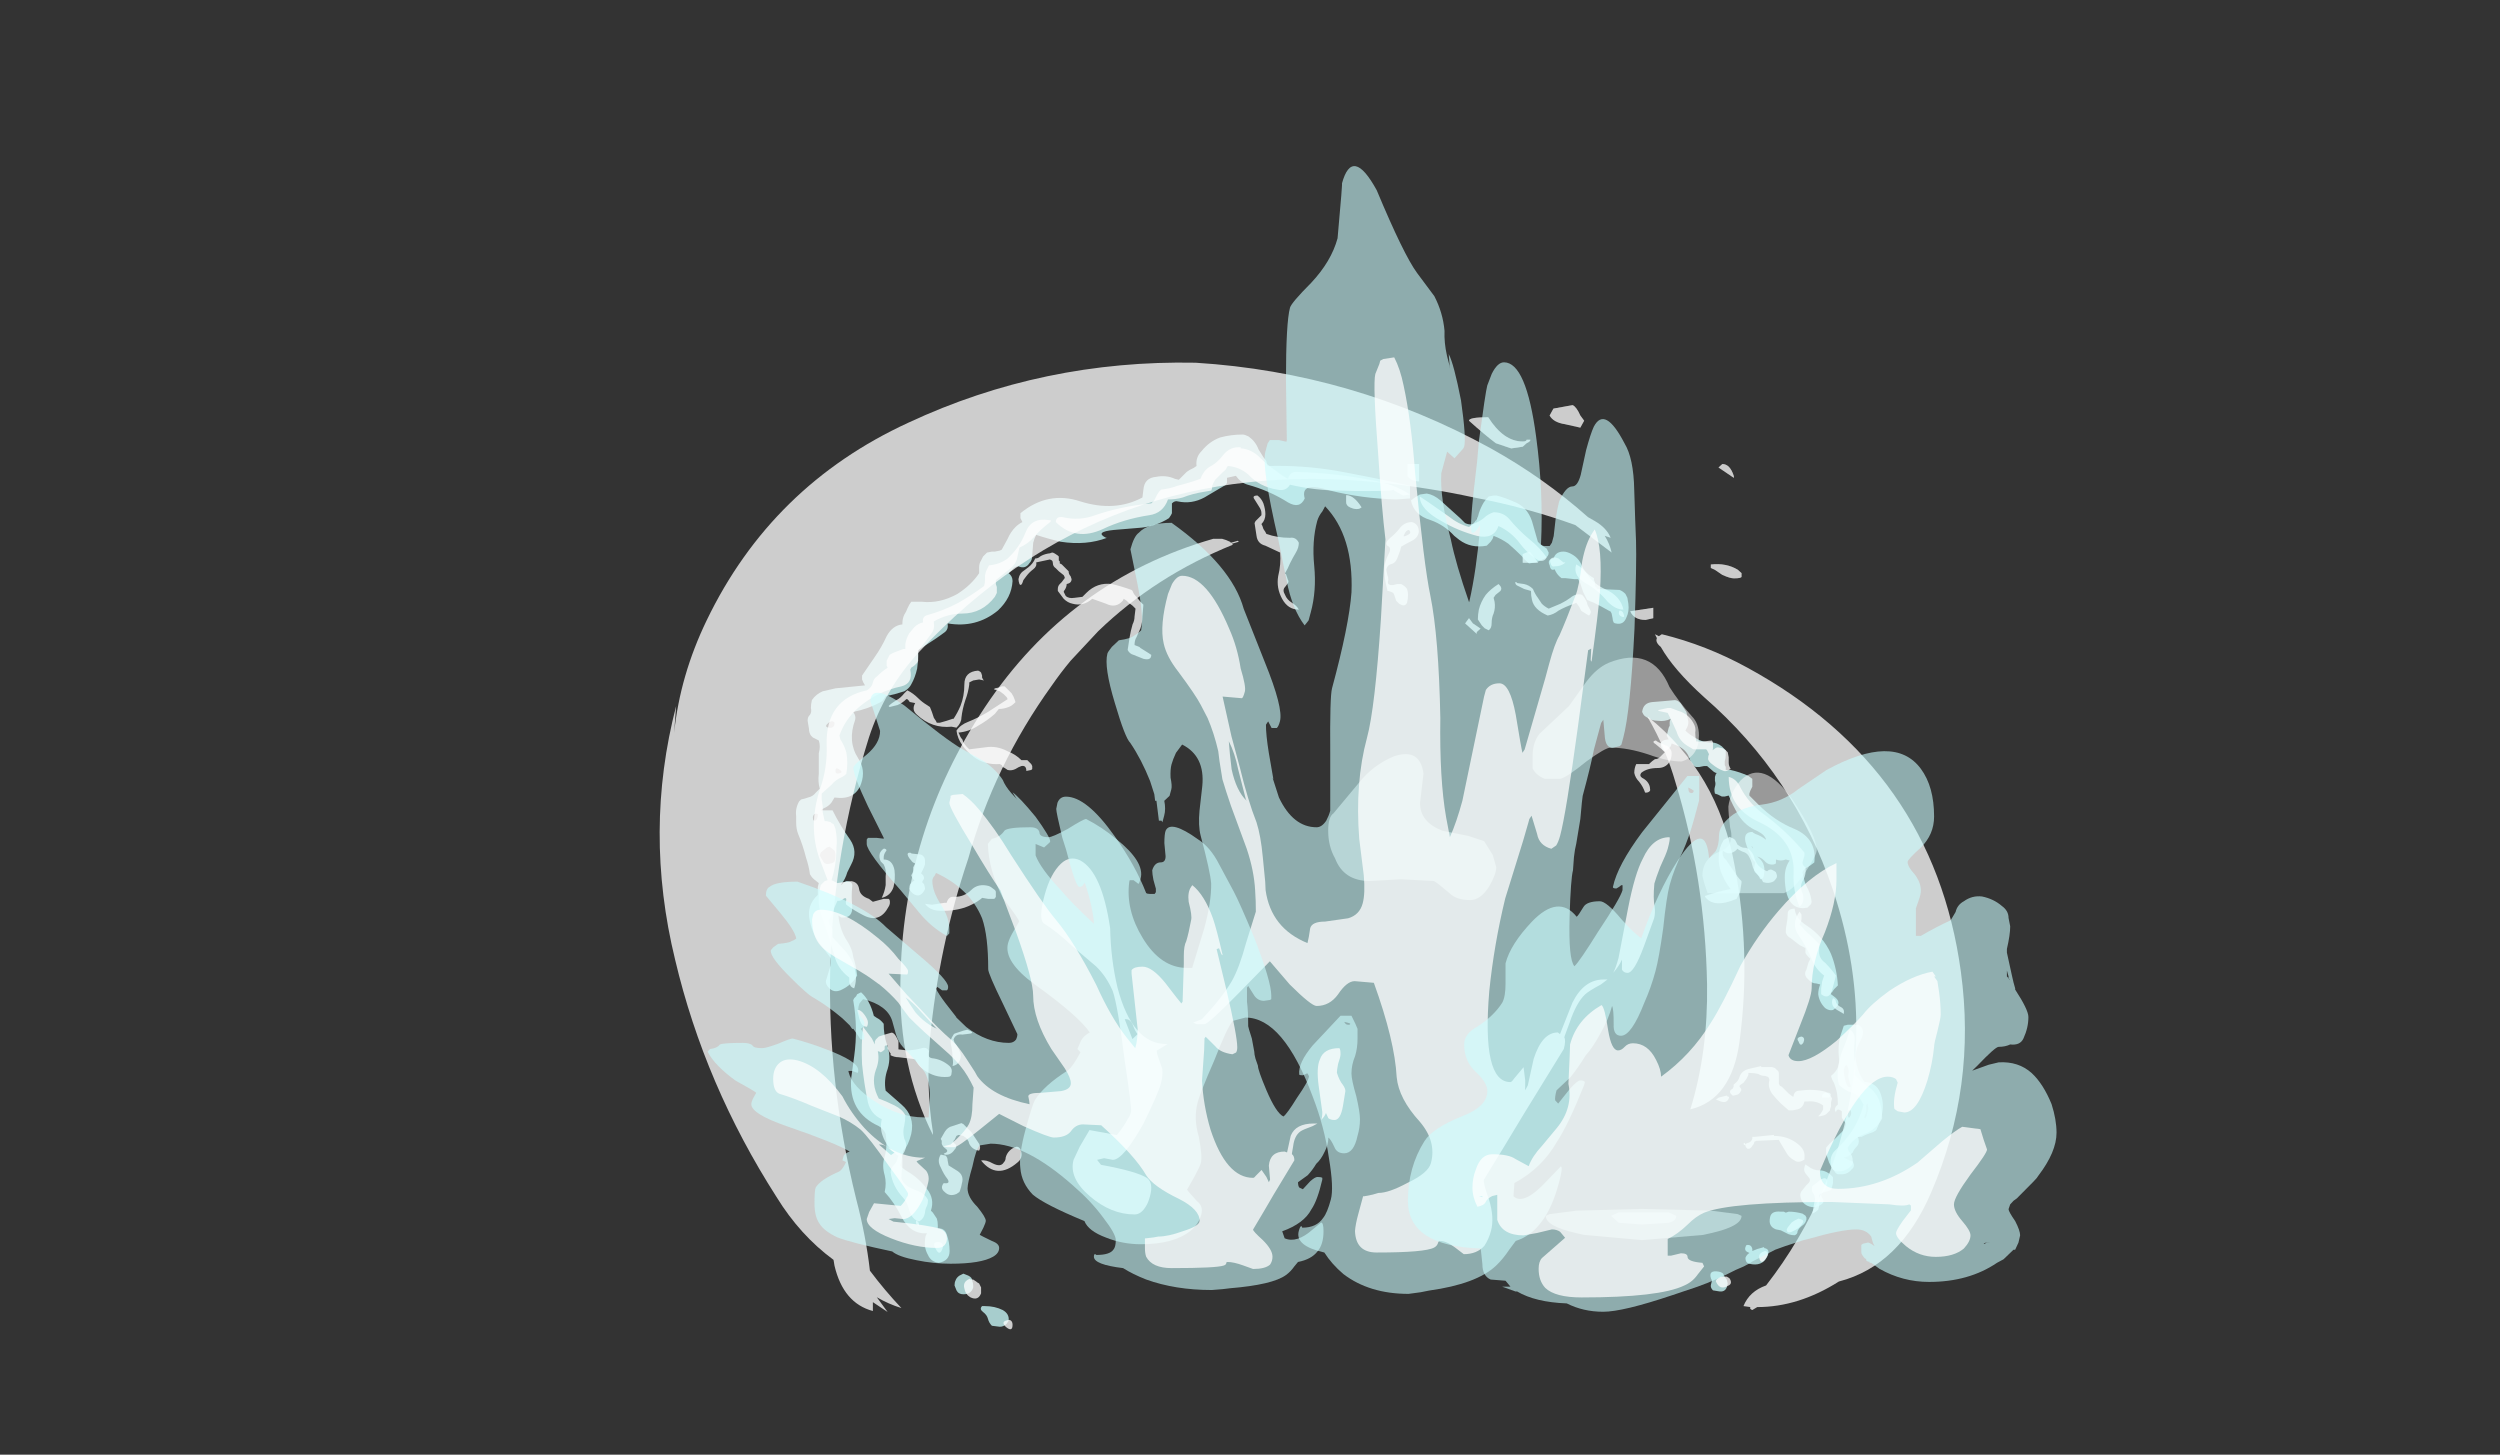 <?xml version="1.0" encoding="UTF-8" standalone="no"?>
<svg xmlns:ffdec="https://www.free-decompiler.com/flash" xmlns:xlink="http://www.w3.org/1999/xlink" ffdec:objectType="frame" height="293.9px" width="505.1px" xmlns="http://www.w3.org/2000/svg">
  <rect width="100%" height="100%" fill="#333333" stroke="none"/>
  <g transform="matrix(1.0, 0.0, 0.0, 1.0, 268.7, 242.2)">
    <use ffdec:characterId="3624" height="49.1" transform="matrix(-3.975, 0.0, 0.0, 3.975, 128.268, -168.917)" width="66.35" xlink:href="#shape0"/>
    <use ffdec:characterId="2435" height="7.0" transform="matrix(7.0, 0.0, 0.0, 7.0, -0.35, -109.35)" width="14.1" xlink:href="#shape1"/>
    <use ffdec:characterId="2838" height="24.1" transform="matrix(-15.511, 0.0, 0.0, 7.0, 83.161, -160.35)" width="5.15" xlink:href="#shape2"/>
    <use ffdec:characterId="552" height="34.05" transform="matrix(-5.283, 0.0, -1.811, 6.686, 109.778, -208.444)" width="26.85" xlink:href="#shape3"/>
    <use ffdec:characterId="552" height="34.05" transform="matrix(-4.909, 0.0, 0.0, 3.541, 6.067, -102.137)" width="26.85" xlink:href="#shape3"/>
    <use ffdec:characterId="549" height="23.5" transform="matrix(6.686, 0.0, 0.0, 4.822, 15.756, -90.489)" width="19.6" xlink:href="#shape4"/>
  </g>
  <defs>
    <g id="shape0" transform="matrix(1.0, 0.0, 0.0, 1.0, 23.25, 45.5)">
      <path d="M25.0 -37.15 Q25.25 -36.9 25.4 -36.55 L25.7 -36.0 25.8 -35.95 26.05 -35.9 26.2 -35.9 26.45 -35.85 26.65 -35.65 26.75 -35.45 Q26.85 -35.3 26.85 -35.1 L26.85 -34.8 Q27.25 -34.2 27.95 -33.75 28.85 -33.25 29.75 -33.35 L30.3 -33.35 30.4 -33.2 30.5 -33.0 Q30.55 -32.85 30.65 -32.7 30.75 -32.5 30.75 -32.25 L30.75 -32.2 Q31.25 -32.15 31.55 -31.6 31.8 -31.05 32.15 -30.55 L32.8 -29.6 32.8 -29.4 Q32.75 -29.25 32.65 -29.1 L34.15 -28.95 34.8 -28.8 Q35.15 -28.65 35.35 -28.35 35.4 -28.15 35.4 -27.95 35.35 -27.75 35.45 -27.6 L35.5 -27.55 Q35.6 -27.4 35.55 -27.2 L35.5 -26.9 Q35.5 -26.7 35.4 -26.55 L35.3 -26.45 35.0 -26.3 Q34.9 -26.0 35.0 -25.65 L35.0 -24.6 Q35.05 -24.2 34.95 -23.85 L35.15 -23.65 Q35.3 -23.45 35.55 -23.4 L35.7 -23.35 35.9 -23.3 36.0 -23.2 Q36.2 -22.85 36.15 -22.45 L36.15 -22.15 Q36.15 -21.8 36.05 -21.55 35.8 -20.95 35.65 -20.35 35.5 -19.9 35.45 -19.5 L35.35 -19.35 35.25 -19.25 35.0 -19.05 35.05 -18.85 35.05 -18.45 Q35.65 -17.9 35.45 -17.1 35.3 -16.4 34.85 -15.85 L34.4 -15.25 Q34.35 -15.0 34.45 -14.7 L34.6 -14.2 Q34.7 -14.0 34.55 -13.8 34.25 -13.4 33.8 -13.65 33.3 -13.9 33.05 -14.35 33.1 -14.85 33.25 -15.3 33.3 -15.75 33.65 -16.25 33.95 -16.8 34.0 -17.4 L33.85 -17.3 Q33.25 -17.25 33.3 -17.9 33.35 -18.4 33.3 -18.85 33.25 -19.15 33.6 -19.15 33.75 -19.1 33.85 -18.95 L33.85 -19.0 Q33.65 -19.25 33.55 -19.6 L33.35 -20.0 Q33.0 -20.65 33.4 -21.25 33.9 -21.95 34.3 -22.75 L34.9 -22.75 34.75 -22.85 Q34.5 -22.95 34.35 -23.15 L34.2 -23.4 Q33.15 -23.25 32.85 -24.1 32.6 -24.8 33.0 -25.4 33.55 -26.25 33.15 -27.35 33.1 -27.55 33.25 -27.75 32.5 -27.9 31.85 -28.25 31.75 -28.3 31.7 -28.4 L31.6 -28.55 31.15 -28.65 30.65 -28.8 Q30.4 -28.95 30.3 -29.15 30.1 -29.5 30.0 -29.95 29.95 -30.3 29.95 -30.6 L29.95 -30.9 29.4 -31.25 Q29.0 -31.5 28.6 -31.8 28.4 -31.95 28.45 -32.25 27.0 -32.0 25.9 -32.9 25.2 -33.55 25.15 -34.4 25.15 -34.65 25.35 -34.8 L25.1 -35.05 Q25.0 -35.15 24.85 -35.15 24.5 -35.0 24.3 -35.3 24.15 -35.45 24.15 -35.7 L24.1 -36.35 Q24.05 -36.55 23.95 -36.75 23.35 -36.55 22.7 -36.4 21.4 -36.2 20.35 -36.6 L20.4 -36.6 Q21.0 -36.9 20.0 -37.0 L18.8 -37.1 Q17.9 -37.15 17.2 -37.6 L17.1 -37.75 17.05 -37.85 17.05 -38.35 Q16.9 -38.5 16.75 -38.45 16.05 -38.3 15.4 -38.65 L14.3 -39.3 14.25 -39.4 14.25 -39.65 13.8 -39.75 Q13.55 -39.4 13.2 -39.3 12.1 -39.0 11.15 -38.4 10.55 -38.05 10.3 -38.6 10.55 -39.5 9.0 -39.0 7.4 -38.6 5.65 -38.55 L4.95 -38.6 4.95 -39.25 Q6.75 -39.65 8.65 -40.0 10.4 -40.3 12.2 -40.25 L12.25 -40.5 12.4 -40.7 12.65 -41.1 Q12.8 -41.5 13.15 -41.75 13.35 -41.85 13.45 -41.85 14.05 -41.85 14.6 -41.7 15.15 -41.5 15.55 -41.0 15.85 -40.7 15.8 -40.25 L15.95 -40.15 16.15 -40.05 16.3 -39.95 16.7 -39.55 16.9 -39.6 Q17.35 -39.8 17.85 -39.7 18.45 -39.65 18.5 -39.05 L18.55 -38.65 Q19.95 -37.9 21.7 -38.45 23.35 -39.0 24.75 -37.85 L24.75 -37.6 24.65 -37.4 Q24.85 -37.3 25.0 -37.15 M2.4 -37.6 L3.4 -38.5 Q3.75 -38.8 4.1 -38.85 L4.45 -38.8 4.7 -38.65 4.9 -38.5 Q4.75 -37.75 3.9 -37.5 3.2 -37.25 2.7 -36.7 L2.45 -36.5 Q1.85 -36.05 1.05 -36.2 L0.85 -36.4 0.75 -36.55 0.7 -36.7 Q0.3 -36.55 -0.05 -36.3 -0.4 -36.0 -0.75 -35.65 -0.9 -35.45 -1.1 -35.3 L-1.45 -35.35 Q-1.7 -35.45 -1.9 -35.55 -2.1 -35.65 -2.1 -35.85 L-2.0 -36.05 Q-1.85 -36.15 -1.7 -36.25 L-1.55 -36.4 -1.25 -37.45 Q-1.0 -38.2 -0.3 -38.45 0.15 -38.65 0.55 -38.75 L0.7 -38.75 0.95 -38.7 Q1.1 -38.55 1.2 -38.4 1.35 -38.15 1.45 -37.85 1.5 -37.55 1.75 -37.3 1.95 -37.25 2.15 -37.35 L2.4 -37.6 M35.05 -22.55 Q35.05 -22.3 35.15 -22.25 35.3 -22.15 35.3 -22.4 35.25 -22.65 35.05 -22.55 M34.95 -20.45 L34.9 -20.6 34.6 -20.85 34.45 -20.9 34.2 -20.7 Q34.15 -20.6 34.15 -20.45 34.15 -20.3 34.2 -20.15 34.3 -20.05 34.4 -20.05 34.7 -19.95 34.8 -20.2 L34.95 -20.45 M34.2 -27.2 Q34.2 -26.9 34.5 -26.95 34.75 -27.0 34.5 -27.2 34.3 -27.35 34.2 -27.2 M34.0 -24.85 Q33.75 -24.7 33.9 -24.65 34.15 -24.55 34.15 -24.75 34.15 -24.95 34.0 -24.85 M33.25 -13.1 Q33.0 -11.7 33.2 -10.25 L33.35 -9.15 Q33.5 -7.4 31.95 -6.7 31.7 -6.55 31.6 -6.3 31.5 -5.7 31.65 -5.15 31.8 -4.7 31.65 -4.2 31.55 -3.8 31.65 -3.35 31.15 -2.8 30.8 -2.1 30.35 -1.2 29.5 -1.25 29.6 -1.1 29.6 -0.9 29.65 -0.5 29.45 -0.15 29.3 0.2 28.9 0.25 28.35 0.15 28.35 -0.35 28.35 -0.8 28.5 -1.2 28.6 -1.5 28.9 -1.5 L28.95 -1.5 28.95 -1.65 Q28.95 -1.85 29.0 -2.0 L29.2 -2.3 29.3 -2.4 Q29.1 -3.0 29.5 -3.5 29.9 -4.05 30.5 -4.4 30.75 -4.55 30.85 -4.7 L30.7 -5.45 Q30.45 -5.7 30.3 -6.3 30.1 -7.2 30.8 -7.8 L31.6 -8.5 Q31.7 -9.05 31.5 -9.6 31.3 -10.25 31.55 -10.9 31.7 -11.35 31.7 -11.9 31.85 -12.1 32.05 -12.2 L32.2 -12.3 Q32.4 -13.1 32.85 -13.5 L33.05 -13.4 33.1 -13.3 33.2 -13.2 33.25 -13.1 M27.85 0.9 Q28.0 1.0 28.05 1.15 28.1 1.25 28.1 1.4 L28.0 1.65 Q27.9 1.85 27.65 1.85 27.25 1.85 27.15 1.5 L27.15 1.4 Q27.15 1.3 27.2 1.15 27.2 1.0 27.4 0.9 L27.65 0.8 Q27.75 0.85 27.85 0.9 M26.7 2.45 Q26.85 2.6 26.65 2.75 26.45 2.9 26.4 3.1 26.35 3.3 26.2 3.45 L25.8 3.5 Q25.6 3.5 25.45 3.35 L25.35 3.2 Q25.3 2.85 25.65 2.65 26.05 2.45 26.55 2.45 L26.7 2.45 M-2.35 -35.55 Q-2.0 -35.5 -2.15 -35.2 -2.2 -34.9 -2.4 -35.0 L-2.45 -34.9 Q-2.55 -34.7 -2.75 -34.55 L-2.95 -34.55 -3.4 -34.5 -3.6 -34.5 -3.7 -34.3 -3.85 -33.85 Q-3.95 -33.65 -4.05 -33.45 -4.25 -33.35 -4.4 -33.3 -4.8 -33.1 -5.15 -32.9 L-5.25 -32.85 -5.3 -32.75 -5.35 -32.5 Q-5.35 -32.4 -5.4 -32.3 -5.45 -32.25 -5.5 -32.25 -5.9 -32.15 -6.05 -32.55 -6.2 -32.85 -6.15 -33.25 L-6.1 -33.55 -6.0 -33.75 Q-5.85 -33.9 -5.7 -33.95 L-4.6 -34.0 Q-4.55 -34.0 -4.55 -34.05 L-4.45 -34.15 -4.45 -34.35 -4.4 -34.45 -4.4 -34.55 Q-3.95 -34.8 -3.8 -35.15 -3.65 -35.55 -3.3 -35.75 -3.05 -35.9 -2.85 -35.9 -2.45 -35.9 -2.35 -35.55 M-7.95 -28.3 L-7.35 -28.25 Q-6.9 -28.2 -6.85 -27.75 L-6.9 -27.65 Q-6.95 -27.55 -7.05 -27.5 -7.3 -27.3 -7.65 -27.3 -8.0 -27.25 -8.3 -27.4 L-8.25 -27.25 -8.25 -27.05 -8.2 -26.95 -8.1 -26.55 Q-8.15 -26.45 -8.2 -26.35 L-8.15 -26.35 Q-7.65 -26.3 -7.85 -25.9 -8.0 -25.6 -8.3 -26.0 L-8.35 -26.15 -8.6 -26.05 Q-9.1 -25.85 -9.25 -25.4 -9.3 -25.2 -9.5 -25.0 -9.55 -24.95 -9.6 -24.95 L-9.75 -24.95 -10.0 -25.0 -10.15 -25.0 -10.5 -24.7 -10.6 -24.65 -10.65 -24.65 -10.6 -24.6 -10.55 -24.45 -10.55 -24.25 Q-10.6 -24.1 -10.55 -23.95 -10.5 -23.8 -10.55 -23.6 L-10.7 -23.55 Q-10.8 -23.5 -10.9 -23.45 L-11.05 -23.45 -11.25 -23.5 Q-11.45 -23.0 -11.75 -22.5 -12.1 -21.95 -12.7 -21.7 -13.1 -21.5 -13.15 -21.25 -12.9 -21.45 -12.6 -21.55 -12.5 -21.6 -12.45 -21.65 -12.0 -21.65 -12.1 -21.15 -12.2 -20.8 -12.35 -20.5 -12.4 -20.3 -12.6 -20.1 L-12.55 -19.85 Q-12.5 -19.65 -12.65 -19.55 -12.8 -19.4 -12.85 -19.25 -13.05 -19.25 -13.05 -19.55 -13.1 -19.8 -13.0 -20.05 -12.9 -20.25 -12.7 -20.4 -12.9 -20.35 -13.05 -20.2 -13.25 -19.95 -13.55 -20.0 L-13.65 -20.05 -13.65 -20.25 Q-13.9 -20.15 -14.15 -20.25 L-14.35 -20.2 Q-14.1 -19.85 -14.1 -19.35 -14.1 -18.9 -14.2 -18.5 -14.45 -17.65 -15.25 -17.8 -15.3 -17.85 -15.35 -17.9 -15.5 -18.0 -15.45 -18.2 -15.4 -18.55 -15.2 -18.9 -15.1 -19.1 -15.05 -19.4 L-15.0 -19.6 -15.05 -19.7 -15.15 -19.8 -15.4 -19.95 -15.6 -20.1 Q-15.75 -21.3 -14.6 -21.8 -13.6 -22.2 -12.75 -23.05 L-12.3 -23.5 -12.3 -23.6 -12.35 -23.75 -12.45 -23.95 -12.45 -24.35 -12.25 -24.5 Q-11.8 -24.7 -11.35 -24.8 L-11.1 -24.8 -11.1 -24.95 -11.05 -25.05 Q-11.05 -25.15 -11.05 -25.25 -11.1 -25.4 -11.1 -25.55 L-11.1 -25.8 -10.9 -26.0 Q-10.65 -26.2 -10.35 -26.2 -9.85 -26.2 -9.45 -26.5 -9.25 -26.6 -9.05 -26.8 L-9.1 -26.9 Q-9.2 -27.05 -9.2 -27.25 -9.15 -27.5 -9.1 -27.75 L-8.8 -28.2 Q-8.65 -28.35 -8.5 -28.35 L-7.95 -28.3 M-12.45 -20.9 L-12.5 -20.8 Q-12.35 -20.95 -12.45 -20.9 M-15.2 -14.25 L-15.35 -14.1 Q-15.5 -13.95 -15.7 -13.95 L-15.9 -13.9 Q-15.8 -13.65 -15.8 -13.4 -15.85 -13.0 -16.15 -12.7 -16.35 -12.55 -16.55 -12.6 -16.7 -12.7 -16.8 -12.85 -16.9 -13.05 -16.65 -13.25 L-16.45 -13.4 Q-16.45 -13.5 -16.5 -13.5 L-16.6 -13.65 -16.8 -13.85 Q-16.75 -14.7 -16.45 -15.45 -16.05 -16.35 -15.2 -16.9 -14.65 -17.25 -14.6 -17.75 -14.25 -17.75 -14.25 -17.5 -14.25 -17.25 -14.2 -17.0 -14.15 -16.8 -14.15 -16.55 -14.2 -16.35 -14.4 -16.25 L-14.85 -15.9 -15.15 -15.75 -15.15 -15.5 Q-15.2 -15.4 -15.3 -15.3 L-15.4 -15.2 -15.3 -15.0 -15.2 -14.65 Q-15.1 -14.5 -15.15 -14.35 L-15.2 -14.25 M-16.9 -11.2 Q-16.8 -10.7 -16.85 -10.2 -16.95 -9.65 -16.45 -9.25 -16.5 -9.05 -16.6 -8.9 -16.7 -8.65 -16.75 -8.4 -16.8 -8.1 -16.8 -7.8 -16.75 -7.75 -16.7 -7.7 L-16.65 -7.6 Q-16.65 -7.55 -16.65 -7.5 L-16.7 -7.4 Q-16.75 -7.65 -17.0 -7.45 L-17.0 -7.15 Q-17.0 -7.1 -17.05 -7.05 L-17.2 -6.85 Q-17.2 -6.65 -17.05 -6.45 L-16.65 -6.05 Q-16.4 -5.85 -16.2 -5.6 -16.2 -5.45 -16.2 -5.3 L-16.35 -4.85 Q-16.5 -4.55 -16.7 -4.3 L-16.8 -4.25 -17.0 -4.25 Q-17.3 -4.25 -17.5 -4.5 -17.7 -4.65 -17.55 -4.9 L-17.4 -4.95 -17.3 -5.0 Q-17.2 -5.05 -17.1 -5.1 L-17.3 -5.15 Q-17.45 -5.25 -17.55 -5.35 -17.6 -5.5 -17.75 -5.65 -17.9 -5.8 -17.85 -6.05 L-17.8 -6.15 -18.0 -6.15 -18.2 -6.25 -18.6 -6.4 Q-18.7 -6.45 -18.75 -6.5 -18.95 -6.9 -19.05 -7.35 -19.15 -7.9 -18.95 -8.4 -18.75 -8.9 -18.15 -8.95 -17.85 -9.35 -17.75 -9.85 -17.6 -10.45 -17.95 -11.05 -18.25 -11.6 -17.85 -11.85 L-17.3 -11.85 -17.1 -11.8 -16.9 -11.2 M-17.35 -9.45 Q-17.3 -9.25 -17.35 -9.1 L-17.45 -8.7 Q-17.3 -8.6 -17.2 -8.95 -17.1 -9.3 -17.1 -9.55 -17.15 -9.8 -17.25 -9.8 -17.35 -9.65 -17.35 -9.45 M-16.0 -8.15 L-16.35 -8.15 Q-16.55 -8.35 -16.3 -8.4 -15.95 -8.4 -16.0 -8.15 M-18.35 -7.6 L-18.25 -7.2 -18.2 -7.1 Q-18.1 -7.1 -18.2 -7.3 -18.25 -7.45 -18.25 -7.6 -18.2 -7.75 -18.3 -7.85 L-18.35 -7.6 M-17.45 -7.25 Q-17.35 -7.0 -17.3 -7.25 -17.25 -7.55 -17.45 -7.5 -17.5 -7.35 -17.45 -7.25 M-16.55 -4.1 Q-16.25 -4.45 -15.85 -4.45 -15.55 -4.45 -15.3 -4.65 L-15.15 -4.75 Q-15.1 -4.65 -15.1 -4.6 -15.05 -4.45 -15.15 -4.3 L-15.35 -4.05 Q-15.45 -3.9 -15.2 -3.7 L-15.0 -3.45 Q-14.85 -3.3 -14.9 -3.1 -14.95 -2.8 -15.25 -2.65 -15.7 -2.45 -16.05 -2.8 -16.1 -2.95 -16.0 -3.05 -15.85 -3.3 -16.15 -3.35 -16.3 -3.4 -16.45 -3.45 L-16.5 -3.6 -16.55 -3.8 -16.55 -4.1 M-15.0 -2.25 Q-14.65 -2.35 -14.3 -2.35 L-14.15 -2.3 -14.05 -2.35 -13.9 -2.35 Q-13.4 -2.4 -13.35 -2.05 -13.25 -1.6 -13.65 -1.45 L-13.9 -1.4 -14.3 -1.2 Q-14.45 -1.15 -14.6 -1.15 -14.75 -1.2 -14.75 -1.35 -14.8 -1.5 -15.0 -1.65 -15.15 -1.75 -15.2 -1.95 L-15.2 -2.05 -15.15 -2.15 -15.0 -2.25 M-13.05 -0.55 L-12.7 -0.45 -12.45 -0.35 -12.45 -0.45 Q-12.4 -0.7 -12.15 -0.65 -12.0 -0.4 -12.2 -0.3 L-12.3 -0.25 Q-12.15 -0.15 -12.1 0.0 -12.1 0.25 -12.3 0.3 -12.95 0.45 -13.2 -0.05 -13.4 -0.45 -13.05 -0.5 L-13.05 -0.55 M-11.0 0.9 Q-11.0 0.75 -10.75 0.7 -10.2 0.6 -10.35 1.05 L-10.4 1.15 -10.35 1.35 Q-10.3 1.5 -10.45 1.65 L-10.75 1.7 Q-11.05 1.75 -11.15 1.5 L-11.2 1.3 -11.15 1.1 -11.0 0.9" fill="#ccfffe" fill-opacity="0.753" fill-rule="evenodd" stroke="none"/>
      <path d="M24.5 -36.85 Q24.8 -36.1 25.4 -35.55 25.8 -35.25 26.35 -35.2 L26.5 -34.9 26.55 -34.7 26.55 -34.45 Q26.55 -34.3 26.6 -34.15 27.2 -33.7 27.9 -33.3 28.65 -32.9 29.55 -32.65 29.75 -32.55 29.7 -32.3 29.95 -32.25 30.15 -32.05 L30.4 -31.75 Q30.55 -31.5 30.6 -31.2 L30.6 -30.95 Q30.65 -30.95 30.7 -30.95 L31.1 -30.8 Q31.25 -30.75 31.4 -30.65 L31.55 -30.35 31.55 -30.1 31.5 -30.0 Q31.8 -29.8 32.05 -29.55 32.2 -29.45 32.25 -29.25 32.3 -29.0 32.55 -28.85 34.65 -28.4 34.6 -26.1 34.55 -24.9 34.95 -23.8 35.55 -21.9 34.95 -20.25 L34.55 -19.2 34.7 -19.15 34.9 -18.95 Q35.15 -18.05 34.8 -17.2 34.5 -16.35 34.2 -15.35 34.05 -14.7 33.45 -14.25 L33.45 -14.05 Q33.45 -13.95 33.4 -13.85 33.35 -13.75 33.2 -13.7 33.05 -14.15 33.15 -14.6 33.25 -15.15 33.7 -15.65 L34.3 -16.3 34.3 -16.6 Q34.3 -16.8 34.45 -16.95 L34.5 -17.15 Q34.35 -17.3 34.3 -17.55 34.2 -17.85 34.05 -18.15 L34.0 -18.15 Q33.85 -18.15 33.75 -18.25 33.6 -18.35 33.6 -18.2 33.65 -18.05 33.6 -17.95 33.2 -17.65 32.7 -17.4 31.9 -17.0 31.45 -17.85 31.35 -18.0 31.4 -18.2 L31.45 -18.25 31.7 -18.25 32.25 -18.1 32.45 -18.25 Q32.9 -18.4 32.95 -18.75 33.0 -19.1 33.35 -19.15 L33.75 -19.1 34.05 -19.05 34.35 -19.2 Q34.25 -19.5 34.2 -19.8 34.1 -20.3 34.1 -20.85 34.05 -21.3 34.15 -21.8 34.2 -21.95 34.25 -22.05 L34.35 -22.1 34.4 -22.15 34.6 -22.2 34.7 -22.2 34.8 -22.65 34.8 -22.95 34.85 -23.3 34.85 -23.6 34.35 -24.05 Q34.15 -24.3 33.8 -24.45 33.7 -24.5 33.6 -24.6 33.55 -24.9 33.55 -25.15 33.55 -25.45 33.6 -25.7 33.7 -26.05 33.9 -26.35 L33.95 -26.55 Q33.65 -27.4 32.95 -28.0 32.0 -28.8 30.8 -29.05 30.2 -29.2 30.35 -29.9 L30.3 -30.0 30.15 -30.1 30.0 -30.25 29.95 -30.35 29.95 -30.85 Q29.8 -31.05 29.6 -31.3 L29.3 -31.7 Q29.1 -31.95 29.15 -32.25 L29.15 -32.35 Q28.45 -32.75 27.7 -32.75 26.7 -32.75 26.05 -33.6 L25.95 -33.8 25.95 -34.1 26.0 -34.25 26.0 -34.45 25.25 -35.05 Q24.95 -35.3 24.9 -35.65 L24.8 -36.1 Q24.35 -36.3 24.05 -36.65 23.7 -37.05 23.3 -37.35 23.1 -37.5 23.3 -37.5 24.2 -37.65 24.5 -36.85 M23.75 -35.65 Q23.85 -35.55 24.0 -35.55 24.1 -35.3 24.35 -35.1 L24.55 -34.95 Q24.8 -34.8 24.85 -34.5 24.85 -34.4 24.8 -34.25 24.7 -34.1 24.6 -34.45 L24.45 -34.65 Q24.3 -34.85 24.1 -35.0 23.9 -35.15 23.95 -35.35 L23.25 -35.5 23.15 -35.45 Q23.1 -35.4 23.1 -35.3 23.1 -35.15 22.95 -35.05 L22.8 -34.9 22.55 -34.7 22.5 -34.6 22.5 -34.55 22.65 -34.35 22.75 -34.25 Q22.85 -34.15 22.85 -34.0 L22.85 -33.9 22.55 -33.5 Q22.35 -33.3 22.1 -33.25 21.55 -33.1 21.1 -33.5 L20.4 -33.25 Q19.9 -33.0 19.55 -33.4 L19.5 -33.5 19.35 -33.4 19.25 -33.3 19.05 -33.15 18.9 -33.0 18.95 -32.6 Q18.95 -32.4 19.05 -32.2 19.15 -31.85 19.2 -31.55 19.25 -31.2 19.3 -30.9 19.2 -30.7 19.0 -30.65 L18.5 -30.45 Q18.1 -30.35 18.1 -30.65 L18.25 -30.75 18.65 -31.0 18.7 -31.05 18.95 -31.15 Q18.95 -31.4 18.85 -31.55 L18.65 -32.0 Q18.55 -32.3 18.55 -32.6 L18.5 -33.2 18.65 -33.35 18.85 -33.6 18.9 -33.65 Q19.0 -33.75 19.05 -33.9 L19.1 -33.95 Q19.65 -34.15 20.1 -34.25 20.85 -34.35 21.4 -33.8 L21.6 -33.6 22.0 -33.55 Q22.3 -33.5 22.45 -33.65 L22.55 -33.85 Q22.55 -33.9 22.5 -33.95 22.4 -34.1 22.4 -34.25 22.15 -34.3 22.15 -34.5 L22.2 -34.65 Q22.3 -34.75 22.3 -34.9 L22.65 -35.25 22.75 -35.3 22.75 -35.4 22.8 -35.45 22.8 -35.65 22.85 -35.7 23.0 -35.8 23.1 -35.85 23.15 -35.85 Q23.25 -35.8 23.35 -35.8 23.6 -35.75 23.75 -35.65 M25.2 -28.7 L25.55 -29.05 25.7 -29.05 25.8 -29.0 26.05 -28.95 26.1 -28.9 Q25.95 -28.85 25.8 -28.8 L25.6 -28.65 25.45 -28.5 25.4 -28.4 26.4 -27.75 Q26.9 -27.45 27.4 -27.25 27.8 -27.1 28.0 -26.8 27.95 -26.4 27.7 -26.05 27.45 -25.7 27.1 -25.45 26.55 -25.05 25.8 -25.1 L25.7 -25.05 25.65 -24.95 25.55 -24.9 25.4 -24.8 Q25.2 -24.75 25.0 -24.85 24.85 -24.95 24.7 -25.0 24.45 -25.05 24.45 -24.75 L24.2 -24.8 24.15 -24.85 24.15 -25.0 24.2 -25.1 24.4 -25.3 24.7 -25.3 Q25.0 -25.6 25.4 -25.75 25.95 -26.05 26.55 -25.95 L27.35 -25.85 27.5 -26.0 27.65 -26.2 27.7 -26.35 Q27.8 -26.45 27.85 -26.6 L27.9 -26.7 Q27.35 -26.75 26.9 -27.05 26.45 -27.3 26.05 -27.65 L25.85 -27.9 Q25.6 -27.9 25.35 -28.0 25.2 -28.05 25.05 -28.2 L25.0 -28.25 25.05 -28.4 Q25.1 -28.55 25.2 -28.7 M27.25 -29.3 L27.15 -29.35 26.85 -29.4 26.6 -29.35 26.65 -29.4 26.7 -29.5 26.7 -29.6 26.75 -29.75 26.8 -29.8 26.9 -29.85 Q27.6 -29.8 27.6 -29.15 27.6 -28.55 27.8 -28.05 27.95 -27.7 28.15 -27.4 L28.2 -27.4 28.5 -27.3 28.85 -27.2 29.0 -27.2 29.05 -27.3 29.15 -27.45 29.25 -27.75 29.35 -28.0 29.5 -28.1 Q29.75 -28.25 29.95 -28.45 30.2 -28.7 30.5 -28.85 L30.65 -28.7 Q30.85 -28.45 31.05 -28.35 31.3 -28.2 31.45 -28.05 L31.4 -28.0 31.0 -28.1 Q30.75 -28.2 30.55 -28.4 L30.5 -28.4 30.4 -28.3 Q30.4 -28.25 30.35 -28.25 L30.1 -28.2 Q30.3 -27.85 30.0 -27.6 29.25 -26.9 28.25 -27.0 L28.0 -26.95 Q27.75 -27.2 27.75 -27.45 27.7 -27.9 27.55 -28.35 27.4 -28.75 27.35 -29.15 L27.35 -29.25 27.25 -29.3 M11.15 -39.6 Q11.45 -39.75 11.75 -40.0 12.2 -40.3 12.6 -40.7 13.0 -41.1 13.55 -41.15 L13.55 -41.2 Q14.1 -41.25 14.45 -40.8 14.75 -40.4 15.15 -40.2 15.45 -40.0 15.6 -39.6 16.15 -39.4 16.75 -39.25 17.15 -39.1 17.6 -39.05 L17.7 -38.95 17.8 -38.8 17.95 -38.5 18.1 -38.35 Q19.65 -38.2 20.95 -37.75 21.75 -37.45 22.6 -37.65 22.95 -37.7 22.95 -37.4 21.95 -36.4 20.55 -37.05 19.5 -37.55 18.2 -37.75 17.5 -37.85 17.25 -38.55 16.85 -38.55 16.5 -38.65 16.0 -38.85 15.35 -38.95 L15.05 -39.0 Q15.0 -39.1 15.0 -39.25 14.95 -39.4 14.85 -39.55 L14.45 -39.95 Q14.3 -40.05 14.25 -40.2 L14.2 -40.25 Q13.6 -40.2 13.15 -39.8 12.6 -39.2 11.7 -39.05 11.25 -38.95 11.05 -39.3 9.75 -39.0 8.45 -39.0 7.2 -38.95 5.95 -39.0 5.85 -39.0 5.8 -39.05 L5.75 -39.0 5.4 -38.8 5.3 -38.75 4.95 -38.8 Q5.75 -39.35 7.0 -39.55 8.85 -39.9 10.75 -39.95 11.05 -39.95 11.15 -39.6 M6.1 -36.2 Q5.85 -36.1 6.05 -35.75 6.25 -35.35 6.25 -35.0 6.25 -34.55 6.15 -34.15 L6.1 -33.95 6.1 -33.9 6.05 -33.9 5.9 -33.85 5.8 -33.8 5.75 -33.7 5.65 -33.4 5.5 -33.25 5.4 -33.2 Q5.2 -33.1 5.1 -33.3 5.05 -33.5 5.05 -33.7 5.05 -33.85 5.1 -34.0 5.2 -34.15 5.4 -34.25 L5.6 -34.25 5.8 -34.2 5.95 -34.2 6.05 -34.25 Q6.1 -34.35 6.05 -34.45 6.05 -34.6 6.1 -34.7 L6.15 -34.95 6.15 -35.0 Q6.1 -35.2 5.95 -35.25 5.7 -35.3 5.6 -35.55 L5.45 -35.95 5.4 -36.15 Q5.15 -36.3 4.85 -36.45 4.55 -36.6 4.5 -36.9 4.5 -37.3 4.85 -37.4 5.25 -37.4 5.5 -37.05 5.7 -36.8 5.95 -36.6 6.25 -36.35 6.1 -36.2 M11.05 -36.6 Q11.7 -36.6 12.25 -36.8 L12.3 -36.9 12.4 -37.05 12.45 -37.2 12.5 -37.3 Q12.3 -37.5 12.3 -37.8 12.3 -38.05 12.4 -38.35 12.5 -38.6 12.7 -38.75 13.0 -38.75 12.85 -38.55 L12.6 -38.15 Q12.5 -38.0 12.5 -37.85 12.5 -37.8 12.5 -37.75 L12.8 -37.45 12.85 -37.35 12.75 -36.7 Q12.7 -36.3 12.3 -36.2 L11.55 -35.85 Q11.5 -35.25 11.65 -34.65 11.75 -34.05 11.45 -33.5 11.15 -32.95 10.6 -32.95 10.7 -33.15 10.95 -33.3 11.2 -33.45 11.3 -33.7 11.45 -33.95 11.3 -34.1 L11.15 -34.3 Q11.1 -34.4 11.15 -34.45 L11.25 -34.75 11.3 -34.8 Q11.15 -35.05 11.05 -35.3 10.9 -35.6 10.75 -35.85 10.6 -36.1 10.6 -36.35 10.75 -36.65 11.05 -36.6 M0.45 -37.2 Q-0.2 -36.9 -0.65 -36.3 -0.95 -35.9 -1.35 -35.6 -1.8 -35.25 -2.0 -35.6 -1.65 -36.1 -1.15 -36.5 -0.55 -37.0 -0.1 -37.55 0.2 -37.9 0.7 -37.9 1.0 -37.8 1.2 -37.6 1.45 -37.4 1.75 -37.3 L1.95 -37.15 Q2.5 -37.3 3.0 -37.7 L4.0 -38.4 4.45 -38.7 Q4.45 -38.05 3.35 -37.45 2.5 -36.95 1.55 -36.7 0.7 -36.5 0.45 -37.2 M5.0 -37.0 Q4.85 -36.85 5.05 -36.75 5.35 -36.6 5.25 -36.75 5.15 -37.0 5.0 -37.0 M0.35 -33.9 Q0.25 -34.05 0.4 -34.2 L0.45 -34.25 Q0.85 -34.0 1.1 -33.7 1.35 -33.35 1.45 -32.95 1.5 -32.7 1.5 -32.45 L1.3 -32.15 1.15 -32.0 0.95 -31.9 Q0.8 -32.0 0.8 -32.25 0.8 -32.55 0.7 -32.75 0.6 -33.05 0.65 -33.35 L0.7 -33.55 0.6 -33.7 0.35 -33.9 M26.35 -18.9 Q26.9 -19.05 27.25 -18.7 27.6 -18.35 28.1 -18.35 28.4 -18.4 28.5 -18.05 L28.6 -18.05 29.25 -17.95 29.6 -18.0 Q29.4 -17.7 28.95 -17.65 28.25 -17.6 27.6 -17.8 27.15 -17.95 26.75 -18.25 L26.7 -18.3 26.4 -18.25 26.1 -18.25 Q26.05 -18.25 26.0 -18.35 L26.0 -18.6 Q26.0 -18.65 26.05 -18.7 L26.25 -18.85 26.35 -18.9 M31.85 -20.15 L31.7 -20.0 Q31.55 -19.7 31.6 -19.4 L31.6 -18.95 Q31.65 -18.6 31.8 -18.3 31.35 -18.4 31.2 -18.85 31.1 -19.25 31.15 -19.7 31.25 -20.25 31.7 -20.25 L31.7 -20.35 Q31.7 -20.5 31.6 -20.65 31.5 -20.75 31.65 -20.8 L31.7 -20.8 Q31.85 -20.7 31.9 -20.55 31.95 -20.35 31.85 -20.15 M30.25 -20.55 Q30.3 -20.55 30.35 -20.6 30.55 -20.6 30.45 -20.4 30.4 -20.3 30.3 -20.2 30.25 -20.1 30.1 -20.05 L30.2 -19.85 30.2 -19.7 Q30.2 -19.6 30.3 -19.45 30.25 -19.3 30.15 -19.2 L30.15 -19.15 30.2 -19.15 30.35 -19.0 Q30.4 -18.9 30.4 -18.75 30.35 -18.65 30.25 -18.55 29.9 -18.25 29.65 -18.65 L29.6 -18.75 29.6 -18.8 29.65 -19.0 Q29.7 -19.05 29.75 -19.1 L29.7 -19.2 Q29.6 -19.3 29.7 -19.45 L29.8 -19.55 29.7 -19.75 Q29.65 -19.85 29.6 -20.0 L29.6 -20.2 Q29.6 -20.4 29.8 -20.5 L30.25 -20.55 M32.95 -12.6 L33.05 -12.6 32.95 -12.2 Q32.9 -12.0 32.8 -11.85 32.7 -11.75 32.55 -11.75 32.45 -11.95 32.55 -12.15 32.65 -12.35 32.8 -12.5 32.85 -12.55 32.95 -12.6 M32.15 -10.85 L32.3 -11.15 32.75 -11.75 Q32.85 -10.85 32.8 -9.85 32.7 -8.85 32.5 -7.9 32.35 -7.3 31.8 -7.05 31.9 -6.6 31.75 -6.2 31.55 -5.65 31.1 -5.3 31.0 -5.2 30.95 -5.2 L31.05 -4.9 Q31.1 -4.8 31.2 -4.7 31.35 -4.55 31.35 -4.35 31.25 -3.65 30.75 -3.1 30.5 -2.85 30.4 -2.4 30.25 -1.95 29.9 -1.85 29.65 -2.0 29.6 -2.3 29.6 -2.45 29.5 -2.65 29.45 -2.75 29.45 -2.95 29.6 -3.25 29.95 -3.4 30.25 -3.5 30.5 -3.65 30.75 -3.85 30.8 -4.05 30.8 -4.35 30.75 -4.65 30.75 -4.8 30.75 -5.05 30.75 -5.15 30.8 -5.25 L30.7 -5.3 Q30.45 -5.7 30.65 -6.05 30.75 -6.4 30.65 -6.75 30.6 -7.0 30.6 -7.25 30.75 -7.55 31.15 -7.75 31.55 -7.95 31.95 -8.1 32.35 -8.85 32.1 -9.55 31.9 -10.05 32.0 -10.5 L31.95 -10.5 31.85 -10.45 Q31.75 -10.5 31.7 -10.55 L31.65 -10.6 31.65 -10.75 31.6 -10.8 31.5 -10.8 31.5 -10.65 31.4 -10.45 31.35 -10.4 31.35 -10.3 Q31.15 -10.2 30.95 -10.2 L30.1 -10.1 Q29.95 -9.75 29.65 -9.55 29.1 -9.15 28.45 -9.2 28.25 -9.2 28.25 -9.4 28.2 -9.6 28.35 -9.75 28.75 -10.1 29.25 -10.15 29.5 -10.2 29.4 -10.5 29.5 -10.75 29.8 -10.65 30.15 -10.55 30.55 -10.55 L30.95 -10.6 30.95 -11.0 Q31.0 -11.15 31.1 -11.3 31.2 -11.45 31.3 -11.45 L31.65 -11.35 31.95 -11.25 32.1 -11.1 32.15 -11.0 32.15 -10.85 M27.45 -11.6 L27.65 -11.55 28.1 -11.4 28.15 -11.35 Q28.25 -11.2 28.3 -11.05 28.3 -10.85 28.25 -10.7 28.2 -10.45 28.2 -10.15 28.15 -9.95 28.2 -9.75 27.95 -9.8 27.85 -10.0 27.75 -10.2 27.8 -10.4 27.9 -10.7 28.1 -10.95 L28.15 -11.1 Q28.05 -11.4 27.7 -11.35 L27.3 -11.4 Q27.05 -11.45 27.45 -11.6 M28.2 -6.7 Q28.45 -6.65 28.6 -6.4 L28.8 -6.05 28.75 -5.95 28.75 -5.8 Q28.7 -5.65 28.55 -5.55 28.35 -5.4 28.65 -5.3 L28.6 -5.25 Q28.3 -5.2 28.1 -5.5 27.9 -5.7 28.15 -5.85 L28.15 -5.95 28.1 -6.0 28.0 -6.2 27.9 -6.25 27.65 -6.2 Q27.4 -6.05 27.35 -5.8 27.2 -5.5 26.85 -5.45 26.75 -5.6 26.85 -5.8 L27.25 -6.4 27.65 -6.8 27.75 -6.85 28.2 -6.7 M26.75 -4.95 Q25.95 -3.95 24.9 -4.85 24.65 -5.05 24.7 -5.35 24.75 -5.65 24.95 -5.65 25.15 -5.6 25.3 -5.45 25.45 -5.3 25.5 -5.1 25.5 -4.95 25.6 -4.85 25.75 -4.6 26.15 -4.8 26.5 -5.0 26.75 -4.95 M28.4 -4.7 L28.45 -4.95 Q28.45 -5.1 28.55 -5.2 L28.8 -5.25 Q29.0 -4.95 28.8 -4.6 28.65 -4.25 28.45 -4.0 28.3 -3.75 28.65 -3.8 28.85 -3.55 28.6 -3.35 28.35 -3.1 28.0 -3.25 L27.85 -3.35 Q27.75 -3.6 27.7 -3.9 27.65 -4.25 28.0 -4.45 L28.4 -4.7 M28.85 -0.8 Q29.3 -0.85 29.05 -0.45 28.85 -0.05 28.7 -0.5 28.65 -0.75 28.85 -0.8 M29.9 -1.65 Q29.9 -1.85 30.05 -1.9 30.1 -1.7 29.95 -1.65 29.9 -1.6 29.9 -1.65 M26.75 1.6 L26.75 1.5 Q26.8 1.4 26.85 1.3 26.95 1.25 27.0 1.2 L27.15 1.1 27.3 1.1 27.3 1.05 Q27.7 1.2 27.6 1.55 27.55 1.85 27.3 2.0 26.9 2.2 26.75 1.8 L26.75 1.6 M25.5 3.5 Q25.15 3.8 25.15 3.4 25.15 3.2 25.3 3.15 25.8 3.2 25.5 3.5 M-2.6 -35.55 L-2.45 -35.6 -2.35 -35.6 Q-2.1 -35.55 -2.2 -35.3 -2.25 -35.1 -2.4 -35.15 -2.7 -35.15 -2.9 -35.3 L-2.95 -35.35 -2.85 -35.35 -2.6 -35.55 M-5.9 -32.75 Q-5.85 -32.9 -5.7 -32.9 -5.6 -32.7 -5.8 -32.6 -6.0 -32.5 -5.9 -32.75 M-1.2 -33.9 Q-1.2 -33.65 -1.25 -33.45 -1.3 -33.2 -1.5 -33.0 -1.7 -32.8 -2.05 -32.65 -2.35 -32.7 -2.6 -32.9 -2.95 -33.1 -3.4 -33.25 L-3.5 -33.3 -3.65 -33.1 Q-3.7 -33.0 -3.75 -32.9 -3.8 -32.85 -3.9 -32.8 -4.05 -32.7 -4.15 -32.65 -4.3 -32.8 -4.2 -32.95 L-4.15 -33.05 Q-4.05 -33.2 -4.05 -33.3 -3.95 -33.55 -3.8 -33.7 -3.5 -33.8 -3.2 -33.55 -3.0 -33.4 -2.7 -33.25 L-2.1 -33.0 Q-1.9 -33.1 -1.75 -33.25 L-1.55 -33.55 Q-1.4 -33.75 -1.3 -34.0 -1.1 -34.2 -0.85 -34.25 L-0.5 -34.3 -0.45 -34.35 -0.4 -34.35 Q-0.4 -34.2 -0.55 -34.15 L-0.85 -34.0 -1.2 -33.9 M-4.05 -34.25 Q-4.65 -33.9 -5.1 -33.35 -5.5 -32.95 -5.9 -32.95 -5.75 -33.65 -4.95 -34.0 -4.4 -34.25 -4.1 -34.7 -3.8 -35.1 -3.5 -35.25 -3.3 -34.65 -4.05 -34.25 M-8.15 -27.95 L-7.7 -27.85 -7.65 -27.85 -7.7 -27.8 -8.15 -27.7 -8.35 -27.3 -8.6 -26.75 Q-8.75 -26.25 -9.2 -26.0 L-9.45 -25.85 -10.1 -25.85 -10.15 -25.8 -10.25 -25.6 Q-10.2 -25.5 -10.2 -25.35 -10.25 -25.2 -10.4 -25.1 -10.7 -24.85 -11.0 -24.75 -11.1 -24.7 -11.35 -24.85 L-11.3 -24.95 Q-11.25 -25.05 -11.25 -25.15 L-11.25 -25.45 -11.2 -25.7 -11.1 -25.8 -10.95 -25.9 -10.7 -25.95 Q-10.6 -25.95 -10.5 -25.85 L-10.4 -25.8 -10.45 -25.85 -10.45 -26.2 -10.4 -26.3 -9.95 -26.25 -9.6 -26.25 Q-9.55 -26.45 -9.55 -26.7 -9.6 -26.95 -9.45 -27.2 -9.2 -27.65 -8.7 -27.8 -8.45 -27.9 -8.3 -27.95 L-8.15 -27.95 M-7.55 -26.3 Q-7.3 -26.25 -7.55 -26.1 L-7.85 -25.85 -8.0 -25.7 -7.75 -25.45 Q-7.65 -25.35 -7.5 -25.35 -7.35 -25.25 -7.25 -25.15 L-7.2 -25.1 -6.55 -25.1 Q-6.45 -24.9 -6.45 -24.65 -6.5 -24.4 -6.7 -24.2 -6.9 -23.95 -7.0 -23.65 L-7.1 -23.65 Q-7.3 -23.7 -7.25 -23.85 -7.25 -24.0 -7.15 -24.15 -7.05 -24.3 -6.85 -24.4 -6.7 -24.5 -6.8 -24.65 -7.1 -24.9 -7.65 -24.9 -8.0 -24.9 -8.2 -25.15 -8.35 -25.35 -8.35 -25.65 -8.35 -25.8 -8.25 -25.9 -8.2 -26.0 -8.05 -26.05 L-7.7 -26.2 Q-7.6 -26.25 -7.55 -26.3 M-11.3 -21.4 L-11.0 -21.25 Q-10.75 -20.85 -10.75 -20.45 -10.7 -19.9 -10.95 -19.4 -11.1 -19.05 -11.35 -18.75 -10.8 -18.65 -10.05 -18.4 L-10.05 -18.35 Q-10.5 -17.75 -11.65 -18.25 L-11.75 -18.45 Q-11.85 -18.6 -11.85 -18.75 L-11.9 -19.05 -11.9 -19.15 Q-11.7 -19.35 -11.55 -19.6 L-11.1 -20.25 Q-10.9 -20.4 -10.95 -20.7 L-11.1 -20.6 Q-11.35 -20.5 -11.6 -20.7 L-11.7 -20.8 -11.75 -20.75 -11.95 -20.65 Q-12.15 -20.6 -12.25 -20.45 -12.4 -20.2 -12.45 -19.95 -12.5 -19.7 -12.75 -19.45 -12.9 -19.3 -13.0 -19.1 -13.3 -19.0 -13.55 -19.15 -13.65 -19.25 -13.7 -19.35 L-13.7 -19.45 -13.65 -19.6 Q-13.6 -19.65 -13.5 -19.7 -13.35 -19.8 -13.2 -19.65 -12.95 -19.75 -12.75 -19.95 -12.6 -20.15 -12.55 -20.35 -12.5 -20.55 -12.35 -20.7 -12.25 -20.85 -12.0 -20.85 -11.95 -20.85 -11.85 -20.9 L-11.7 -21.0 -11.6 -21.2 Q-11.55 -21.3 -11.4 -21.35 L-11.3 -21.4 M-11.85 -23.9 Q-11.65 -24.35 -11.25 -24.45 -11.25 -22.85 -12.8 -22.15 -14.6 -21.3 -14.55 -19.6 -14.5 -18.65 -14.85 -17.85 -15.15 -18.1 -15.0 -18.55 -14.85 -18.85 -15.0 -19.15 -15.2 -19.45 -15.15 -19.85 -15.0 -19.95 -15.0 -20.1 L-15.1 -20.45 -15.1 -20.6 Q-14.15 -21.75 -12.9 -22.65 -12.25 -23.15 -11.85 -23.9 M-14.85 -17.6 Q-14.4 -16.95 -14.8 -16.4 -15.25 -15.75 -15.5 -15.1 -15.7 -14.65 -16.1 -14.35 L-16.0 -14.05 -15.95 -13.7 -15.95 -13.4 Q-16.35 -13.1 -16.5 -13.6 L-16.65 -14.15 -16.7 -14.35 Q-16.45 -14.7 -16.15 -15.0 -15.8 -15.25 -15.85 -15.65 L-15.85 -15.95 -15.4 -16.4 Q-15.15 -16.6 -15.0 -16.8 L-14.85 -16.95 Q-14.95 -17.1 -14.95 -17.25 L-14.95 -17.45 -14.85 -17.6 M-17.1 -12.4 Q-17.15 -12.65 -16.95 -12.75 -16.75 -12.85 -16.7 -13.0 -16.7 -13.15 -16.55 -13.2 -16.45 -13.0 -16.55 -12.8 -16.65 -12.65 -16.85 -12.55 L-17.1 -12.4 M-14.95 -11.25 Q-14.65 -11.2 -14.8 -11.0 -14.9 -10.7 -15.05 -10.95 -15.15 -11.2 -14.95 -11.25 M-16.15 -8.45 Q-15.55 -8.6 -14.85 -8.5 -14.6 -8.5 -14.55 -8.25 L-14.55 -8.2 -14.5 -8.2 -14.3 -8.35 -13.95 -8.7 -13.85 -8.75 -13.8 -8.85 -13.8 -9.35 Q-13.8 -9.5 -13.7 -9.55 L-13.6 -9.65 -13.45 -9.7 -12.9 -9.7 -12.9 -9.75 -12.25 -9.6 Q-11.9 -9.5 -11.8 -9.2 -11.75 -9.0 -11.55 -8.85 L-11.5 -8.8 -11.5 -8.7 -11.45 -8.6 Q-11.25 -8.5 -11.35 -8.35 L-11.45 -8.25 -11.5 -8.25 -11.7 -8.3 Q-11.8 -8.35 -11.85 -8.45 -11.95 -8.55 -11.8 -8.7 L-11.8 -8.75 -11.85 -8.8 -12.0 -8.9 -12.15 -9.1 Q-12.2 -9.2 -12.25 -9.3 L-12.25 -9.4 -12.35 -9.4 Q-12.55 -9.4 -12.75 -9.35 -12.9 -9.25 -13.1 -9.25 L-13.25 -9.2 Q-13.35 -9.1 -13.3 -8.95 -13.25 -8.65 -13.45 -8.35 -13.65 -8.1 -13.9 -7.85 L-14.3 -7.5 -14.5 -7.5 -14.75 -7.55 Q-14.95 -7.6 -15.05 -7.8 L-15.1 -7.95 -15.25 -7.95 Q-15.7 -8.0 -16.05 -7.75 L-16.05 -7.55 -16.0 -7.45 -15.9 -7.3 -15.8 -7.2 -15.9 -7.2 -16.1 -7.25 -16.2 -7.3 -16.4 -7.5 -16.4 -7.55 -16.45 -7.7 -16.45 -7.9 -16.5 -8.1 Q-16.4 -8.35 -16.15 -8.45 M-16.85 -8.8 Q-17.05 -8.6 -17.35 -8.45 -17.75 -8.35 -17.95 -8.05 L-18.1 -7.8 Q-17.95 -7.15 -17.55 -6.5 -17.15 -5.9 -16.65 -5.45 -16.35 -5.15 -16.45 -4.65 -16.6 -4.35 -16.85 -4.4 -17.2 -4.4 -17.45 -4.65 -17.6 -4.8 -17.55 -4.95 -17.55 -5.15 -17.45 -5.3 -17.3 -5.45 -17.3 -5.6 -17.55 -6.05 -18.15 -6.3 -18.7 -6.5 -19.0 -7.0 L-19.05 -7.1 Q-19.05 -7.55 -18.9 -8.0 -18.7 -8.5 -18.2 -8.8 -17.9 -9.05 -17.65 -9.3 -17.75 -9.65 -17.65 -10.1 -17.6 -10.55 -17.65 -11.0 -17.7 -11.45 -17.4 -11.6 -17.25 -11.05 -17.05 -10.6 -16.85 -10.1 -16.8 -9.55 -16.75 -9.2 -16.85 -8.8 M-12.45 -5.7 Q-12.55 -5.8 -12.55 -5.9 L-12.65 -5.95 -13.8 -6.0 -13.85 -5.9 -14.15 -5.4 Q-14.3 -5.1 -14.6 -4.95 -14.8 -4.8 -15.1 -5.0 L-15.1 -5.1 Q-15.15 -5.5 -14.75 -5.8 -14.25 -6.2 -13.55 -6.2 L-13.55 -6.25 -12.55 -6.15 Q-12.5 -6.15 -12.45 -6.15 L-12.45 -6.05 Q-12.4 -5.9 -12.25 -5.85 -12.0 -5.8 -12.15 -5.6 L-12.2 -5.55 -12.3 -5.55 Q-12.4 -5.6 -12.45 -5.7 M-12.0 -5.8 Q-12.05 -5.7 -12.1 -5.75 -12.1 -5.8 -12.05 -5.85 L-12.0 -5.8 M-16.1 -4.05 L-15.95 -4.0 -15.7 -3.8 -15.5 -3.65 Q-15.45 -3.5 -15.5 -3.35 -15.7 -3.1 -15.6 -2.8 L-15.5 -2.25 -15.6 -2.3 Q-15.7 -2.35 -15.8 -2.45 -15.85 -2.6 -15.85 -2.75 L-15.85 -3.2 Q-16.1 -3.35 -16.2 -3.55 L-16.25 -3.8 Q-16.3 -4.05 -16.1 -4.05 M-14.6 -1.9 L-14.45 -1.8 -14.25 -1.55 -14.2 -1.45 Q-14.2 -1.2 -14.5 -1.35 -14.85 -1.5 -15.0 -1.75 -15.1 -1.9 -14.95 -1.95 L-14.8 -2.0 -14.6 -1.9 M-10.6 -8.05 L-10.85 -7.95 Q-11.15 -7.85 -11.25 -8.1 -11.3 -8.2 -11.2 -8.2 L-11.15 -8.25 -10.75 -8.15 -10.6 -8.05 M-10.85 0.95 Q-10.75 1.0 -10.7 1.05 -10.6 1.1 -10.6 1.2 L-10.65 1.3 Q-10.85 1.65 -11.25 1.4 -11.45 1.3 -11.3 1.05 -11.25 1.0 -11.15 0.95 L-10.85 0.95 M-13.15 0.0 Q-13.35 -0.3 -13.1 -0.35 -12.75 -0.25 -12.8 0.0 -12.9 0.4 -13.15 0.0" fill="#ffffff" fill-opacity="0.753" fill-rule="evenodd" stroke="none"/>
      <path d="M40.7 -32.4 Q42.05 -29.6 42.35 -26.7 L42.25 -28.05 Q43.9 -21.7 42.3 -15.15 40.8 -8.8 37.15 -3.1 35.95 -1.15 34.25 0.1 L34.2 0.4 Q33.75 2.3 32.25 2.7 L32.25 2.25 31.5 2.75 32.05 2.0 Q31.45 2.35 30.8 2.55 31.65 1.65 32.4 0.65 32.6 -1.1 33.1 -3.0 36.05 -14.95 32.45 -26.45 31.65 -28.9 29.9 -30.8 20.5 -40.9 6.4 -39.4 4.0 -39.15 1.7 -38.65 -0.95 -38.15 -3.45 -37.25 L-5.3 -35.85 Q-5.2 -36.3 -4.95 -36.7 L-5.25 -36.6 Q-5.05 -37.1 -4.45 -37.45 L-4.1 -37.65 Q-1.85 -39.65 0.85 -41.15 7.85 -45.0 15.85 -45.5 23.6 -45.65 30.45 -42.45 37.4 -39.25 40.7 -32.4 M14.1 -36.4 Q14.3 -36.5 14.5 -36.55 L14.95 -36.55 Q22.25 -34.45 26.55 -28.0 30.75 -21.7 30.85 -14.05 30.95 -9.75 29.2 -6.25 L29.2 -6.4 Q29.55 -8.6 29.35 -11.1 28.9 -15.85 27.4 -20.3 26.1 -25.0 23.15 -29.1 22.7 -29.75 22.2 -30.35 L20.8 -31.85 Q17.9 -34.65 13.95 -36.25 L14.0 -36.3 13.65 -36.4 13.7 -36.45 14.05 -36.35 14.1 -36.4 M-7.5 -31.7 L-7.6 -31.5 Q-7.5 -31.3 -7.8 -31.05 -8.45 -29.9 -10.0 -28.5 -14.6 -24.5 -16.55 -18.7 -19.15 -10.95 -16.05 -3.5 -14.9 -0.85 -13.15 1.4 -12.3 1.7 -12.0 2.45 L-12.35 2.5 Q-12.3 2.6 -12.45 2.65 L-12.7 2.5 Q-14.8 2.5 -16.85 1.2 -19.95 0.4 -21.55 -3.35 -23.85 -8.7 -23.05 -14.55 -21.65 -24.85 -12.2 -30.0 -10.1 -31.15 -7.85 -31.7 L-7.7 -31.6 -7.5 -31.7 M-7.15 -27.45 Q-8.05 -25.9 -8.55 -24.15 -10.05 -19.25 -10.15 -13.9 -10.2 -10.45 -9.3 -7.55 -11.4 -8.05 -11.8 -11.0 -12.4 -15.45 -11.55 -19.95 -10.7 -24.65 -7.15 -27.5 L-7.15 -27.45" fill="#ffffff" fill-opacity="0.753" fill-rule="evenodd" stroke="none"/>
    </g>
    <g id="shape1" transform="matrix(1.0, 0.0, 0.0, 1.0, 8.35, 13.2)">
      <path d="M4.8 -6.4 L2.6 -6.4 2.5 -6.7 2.45 -6.9 Q2.45 -7.4 2.95 -7.6 3.4 -7.75 3.25 -8.3 3.2 -8.7 3.2 -8.9 3.25 -9.3 3.55 -9.65 4.2 -10.3 5.05 -9.1 5.75 -8.05 5.75 -7.65 5.75 -7.5 5.45 -7.05 5.1 -6.5 4.8 -6.4 M2.15 -11.5 Q2.35 -11.3 2.35 -10.95 2.35 -10.35 1.85 -10.2 1.45 -10.2 0.9 -10.4 0.3 -10.6 -0.2 -10.6 -0.35 -10.6 -0.9 -10.2 -1.45 -9.75 -1.65 -9.7 L-2.1 -9.7 Q-2.35 -9.8 -2.45 -10.0 L-2.45 -10.35 Q-2.45 -10.75 -2.25 -11.0 L-1.4 -11.8 -0.9 -12.5 Q-0.6 -12.9 -0.25 -13.05 1.0 -13.55 1.5 -12.35 1.75 -11.95 2.15 -11.5 M-3.7 -6.6 Q-3.95 -6.2 -4.25 -6.2 -4.65 -6.2 -4.85 -6.4 -5.2 -6.7 -5.3 -6.75 L-6.25 -6.8 -7.15 -6.75 Q-7.9 -6.75 -8.15 -7.4 -8.35 -7.75 -8.35 -8.2 -8.35 -8.6 -8.2 -8.7 L-7.45 -9.6 Q-7.05 -10.1 -6.45 -10.35 -5.7 -10.6 -5.6 -9.85 L-5.7 -9.0 Q-5.7 -8.45 -5.05 -8.2 L-4.3 -8.05 -3.85 -7.9 -3.6 -7.5 -3.5 -7.15 Q-3.5 -6.95 -3.7 -6.6" fill="#ffffff" fill-opacity="0.502" fill-rule="evenodd" stroke="none"/>
    </g>
    <g id="shape2" transform="matrix(1.0, 0.0, 0.0, 1.0, 1.0, 23.5)">
      <path d="M1.55 -0.1 Q1.55 0.2 1.15 0.4 L1.05 0.45 0.3 0.6 -0.5 0.45 -0.6 0.4 Q-1.0 0.2 -1.0 -0.1 L-0.95 -0.15 -0.6 -0.25 0.3 -0.3 1.15 -0.25 1.5 -0.15 1.55 -0.1" fill="#ffffff" fill-opacity="0.502" fill-rule="evenodd" stroke="none"/>
      <path d="M0.65 -0.15 L0.7 -0.1 0.6 0.1 0.3 0.15 -0.05 0.1 Q-0.15 0.05 -0.15 -0.1 L-0.05 -0.2 0.6 -0.2 0.65 -0.15" fill="#ffffff" fill-opacity="0.502" fill-rule="evenodd" stroke="none"/>
      <path d="M1.2 -23.5 L1.45 -23.4 1.5 -23.2 Q1.45 -23.0 1.3 -22.95 L1.1 -22.85 1.05 -23.05 1.1 -23.2 Q1.15 -23.45 1.2 -23.5 M2.55 -23.05 Q2.35 -22.65 2.2 -22.4 L2.0 -22.25 1.85 -22.3 1.8 -22.4 Q1.75 -22.45 1.75 -22.5 L1.8 -22.5 Q1.8 -22.45 1.85 -22.45 2.1 -22.45 2.3 -23.15 2.55 -23.15 2.55 -23.05 M3.35 -21.8 L3.35 -21.45 Q3.3 -21.3 3.2 -21.3 L3.2 -21.8 3.35 -21.8 M3.95 -20.55 Q4.05 -20.9 4.15 -20.9 L4.15 -20.7 Q4.15 -20.6 4.1 -20.55 4.0 -20.45 3.95 -20.55 M1.85 -19.2 L1.85 -18.95 1.65 -18.95 1.75 -19.25 Q1.75 -19.3 1.85 -19.2 M0.15 -17.35 L0.15 -17.65 0.45 -17.55 Q0.4 -17.3 0.25 -17.3 L0.15 -17.35 M2.4 -17.05 L2.5 -17.2 2.55 -17.35 2.6 -17.2 2.45 -16.9 2.45 -16.95 2.4 -17.05 M-0.7 -21.7 L-0.9 -21.4 -0.9 -21.45 Q-0.85 -21.8 -0.75 -21.8 L-0.7 -21.7 M-0.65 -18.75 L-0.75 -18.6 Q-0.85 -18.5 -0.9 -18.5 -1.0 -18.5 -1.0 -18.55 L-1.0 -18.65 -0.95 -18.75 Q-0.8 -18.95 -0.6 -18.9 L-0.6 -18.8 -0.65 -18.75" fill="#ffffff" fill-opacity="0.502" fill-rule="evenodd" stroke="none"/>
      <path d="M1.2 -23.5 L1.45 -23.4 1.5 -23.2 Q1.45 -23.0 1.3 -22.95 L1.1 -22.85 1.05 -23.05 1.1 -23.2 Q1.15 -23.45 1.2 -23.5 M2.55 -23.05 Q2.35 -22.65 2.2 -22.4 L2.0 -22.25 1.85 -22.3 1.8 -22.4 Q1.75 -22.45 1.75 -22.5 L1.8 -22.5 Q1.8 -22.45 1.85 -22.45 2.1 -22.45 2.3 -23.15 2.55 -23.15 2.55 -23.05 M3.35 -21.8 L3.35 -21.45 Q3.3 -21.3 3.2 -21.3 L3.2 -21.8 3.35 -21.8 M3.95 -20.55 Q4.05 -20.9 4.15 -20.9 L4.15 -20.7 Q4.15 -20.6 4.1 -20.55 4.0 -20.45 3.95 -20.55 M1.85 -19.2 L1.85 -18.95 1.65 -18.95 1.75 -19.25 Q1.75 -19.3 1.85 -19.2 M0.15 -17.35 L0.15 -17.65 0.45 -17.55 Q0.4 -17.3 0.25 -17.3 L0.15 -17.35 M2.4 -17.05 L2.5 -17.2 2.55 -17.35 2.6 -17.2 2.45 -16.9 2.45 -16.95 2.4 -17.05 M-0.7 -21.7 L-0.9 -21.4 -0.9 -21.45 Q-0.85 -21.8 -0.75 -21.8 L-0.7 -21.7 M-0.65 -18.75 L-0.75 -18.6 Q-0.85 -18.5 -0.9 -18.5 -1.0 -18.5 -1.0 -18.55 L-1.0 -18.65 -0.95 -18.75 Q-0.8 -18.95 -0.6 -18.9 L-0.6 -18.8 -0.65 -18.75" fill="#ffffff" fill-opacity="0.502" fill-rule="evenodd" stroke="none"/>
    </g>
    <g id="shape3" transform="matrix(1.0, 0.0, 0.0, 1.0, 10.3, 33.0)">
      <path d="M14.0 -21.95 Q14.15 -21.85 14.15 -21.45 L13.55 -20.45 Q12.95 -19.45 12.9 -19.0 13.0 -18.9 13.1 -18.85 13.2 -18.75 13.65 -18.7 L13.85 -18.5 Q13.95 -18.35 13.95 -18.3 13.95 -17.9 13.15 -16.8 12.4 -15.75 12.15 -15.6 11.55 -15.1 11.0 -14.45 10.85 -14.25 10.7 -14.05 L10.6 -13.85 10.55 -13.85 Q10.4 -13.55 10.25 -13.25 L10.15 -13.25 10.1 -13.2 Q10.1 -13.25 10.1 -13.4 10.1 -13.6 10.25 -13.85 L10.1 -14.0 10.1 -14.2 Q10.1 -14.3 10.25 -14.55 10.35 -14.8 10.35 -14.95 10.35 -15.1 10.3 -15.3 L10.15 -15.55 Q9.15 -15.2 8.95 -14.3 L8.8 -13.55 Q8.7 -13.1 8.5 -12.8 7.75 -11.7 7.6 -11.35 7.4 -10.8 7.4 -10.0 L7.45 -8.85 7.45 -8.8 7.65 -8.8 Q8.65 -8.8 9.65 -9.7 10.6 -10.55 10.75 -11.4 L10.75 -11.45 10.6 -11.45 10.4 -11.35 Q10.35 -11.3 10.35 -11.5 10.35 -12.0 11.7 -12.7 12.35 -13.05 13.05 -13.3 13.15 -13.3 13.65 -13.0 14.15 -12.75 14.3 -12.75 14.65 -12.75 14.7 -12.9 14.8 -13.05 15.1 -13.05 15.95 -13.05 16.05 -12.95 16.15 -12.75 16.45 -12.7 L16.55 -12.55 Q16.25 -11.75 15.4 -10.9 14.55 -10.25 14.55 -10.2 L14.65 -9.95 Q14.75 -9.7 14.75 -9.55 14.75 -9.0 13.3 -8.3 11.3 -7.35 10.7 -6.85 10.9 -6.75 10.95 -6.6 L11.0 -6.35 10.85 -6.25 Q11.0 -5.8 11.15 -5.7 11.9 -5.25 12.1 -4.8 12.15 -4.65 12.15 -3.9 12.15 -3.15 11.95 -2.75 11.75 -2.3 11.2 -1.95 10.65 -1.65 8.95 -1.15 8.7 -0.85 7.95 -0.65 7.25 -0.45 6.55 -0.45 5.3 -0.45 4.8 -0.85 4.55 -1.05 4.55 -1.35 4.55 -1.6 4.85 -1.75 5.3 -2.05 5.35 -2.1 L5.2 -2.5 Q5.1 -2.8 5.1 -2.9 5.1 -3.1 5.45 -3.7 5.85 -4.25 5.85 -4.75 5.85 -5.05 5.65 -6.0 5.5 -7.0 5.35 -7.2 L4.9 -7.3 Q3.45 -7.3 1.5 -4.9 0.75 -4.0 0.25 -3.05 -0.25 -2.15 -0.25 -1.8 -0.25 -1.4 -0.15 -1.25 0.0 -0.95 0.55 -0.95 L0.6 -1.0 Q0.65 -1.0 0.65 -0.85 0.65 -0.4 -0.55 -0.2 -0.95 0.15 -1.5 0.45 -2.7 1.05 -4.2 1.05 L-4.65 1.0 -4.95 0.95 Q-6.7 0.75 -7.25 0.2 -7.45 0.0 -7.6 -0.3 L-7.75 -0.55 Q-8.3 -0.7 -8.55 -1.15 -8.8 -1.55 -8.8 -2.3 -8.8 -2.8 -8.7 -2.8 L-8.35 -2.4 Q-7.7 -1.6 -7.2 -1.9 L-7.1 -2.3 Q-8.0 -2.75 -8.3 -3.55 -8.55 -4.05 -8.75 -5.25 L-8.75 -5.35 Q-8.7 -5.4 -8.55 -5.4 -8.45 -5.4 -8.25 -5.15 L-7.95 -4.7 -7.8 -4.8 Q-7.75 -4.9 -7.75 -5.1 L-8.15 -5.5 Q-8.35 -5.8 -8.5 -6.15 -8.7 -6.4 -8.85 -6.85 -9.0 -7.25 -9.0 -7.65 -9.1 -7.55 -9.25 -7.1 -9.35 -6.75 -9.65 -6.75 -10.05 -6.75 -10.2 -7.75 -10.3 -8.2 -10.3 -8.7 -10.3 -9.1 -10.15 -10.0 -9.95 -10.95 -9.95 -11.3 -9.95 -11.8 -10.1 -12.3 -10.2 -12.75 -10.2 -13.3 L-10.2 -13.85 Q-10.15 -14.05 -9.95 -14.6 L-9.5 -14.6 -8.35 -12.9 Q-7.75 -11.9 -7.8 -11.25 -7.8 -11.2 -7.95 -11.2 -8.05 -11.25 -8.1 -11.3 L-8.15 -11.3 -8.2 -11.15 Q-8.2 -10.9 -7.7 -9.9 -7.3 -9.0 -7.15 -8.85 -6.85 -9.05 -6.45 -10.35 -6.1 -11.5 -6.1 -11.75 L-6.0 -12.15 Q-5.95 -12.4 -5.95 -12.55 L-5.85 -13.3 Q-5.7 -13.95 -5.7 -14.0 -5.7 -14.9 -5.65 -15.4 L-5.65 -16.2 -5.7 -16.3 -5.95 -15.75 Q-6.1 -15.45 -6.35 -15.45 L-6.6 -15.5 -6.65 -15.55 Q-6.65 -15.6 -6.65 -15.75 -6.65 -16.55 -5.95 -19.05 -5.35 -21.05 -5.1 -21.7 -4.9 -22.2 -4.5 -23.25 -4.15 -24.2 -3.65 -24.65 -2.5 -25.8 -2.3 -25.15 -2.25 -24.95 -2.25 -24.45 L-2.3 -23.7 Q-2.3 -23.35 -2.1 -23.35 -1.85 -23.35 -1.75 -22.9 -1.75 -22.7 -1.8 -22.35 L-1.9 -21.85 -1.9 -21.65 -1.85 -21.55 -1.65 -21.55 Q-1.55 -21.55 -1.5 -21.6 -1.05 -23.2 -0.2 -24.85 0.95 -27.1 1.8 -27.1 2.05 -27.1 2.15 -26.75 L2.2 -26.4 Q2.2 -26.2 1.95 -24.75 L1.8 -24.1 Q1.4 -21.95 1.25 -21.95 1.15 -21.95 1.1 -22.05 L1.05 -22.15 1.05 -22.2 1.0 -22.1 Q0.7 -20.8 0.65 -19.9 L0.65 -19.85 Q1.55 -21.0 2.0 -21.75 2.85 -23.0 3.05 -23.75 L3.05 -24.4 2.7 -24.2 2.5 -24.45 Q2.45 -24.5 2.45 -24.55 2.45 -24.8 3.05 -25.95 3.7 -27.05 4.0 -27.35 L3.8 -26.9 3.85 -27.0 4.05 -27.3 Q4.3 -27.7 4.4 -28.05 4.65 -28.6 5.15 -29.1 L6.05 -29.8 Q6.75 -30.35 8.45 -32.3 9.85 -33.65 9.85 -32.5 9.85 -32.6 9.45 -30.85 9.45 -30.15 10.0 -29.5 10.55 -28.9 10.55 -28.75 10.55 -28.3 9.95 -26.55 L9.3 -24.75 9.3 -24.7 9.6 -24.75 9.95 -24.75 10.0 -24.65 10.0 -24.4 Q10.0 -23.95 8.6 -21.75 L7.85 -20.5 Q7.35 -19.65 6.7 -19.15 L6.6 -19.3 Q6.6 -19.35 6.6 -19.55 6.6 -20.2 6.95 -20.95 7.3 -21.7 7.3 -22.3 7.3 -22.45 7.2 -22.6 L7.15 -22.75 Q5.75 -21.85 5.25 -20.15 5.0 -19.15 5.0 -17.25 5.0 -17.0 4.4 -15.3 L3.8 -13.55 Q3.8 -13.4 3.85 -13.25 3.95 -13.05 4.15 -13.05 5.05 -13.05 5.9 -13.95 L6.35 -14.55 6.3 -14.5 6.75 -15.3 Q7.05 -15.85 7.15 -16.15 L7.1 -16.25 6.9 -16.05 6.7 -16.05 Q6.65 -16.1 6.65 -16.25 6.65 -16.65 7.85 -18.05 L9.2 -19.65 Q10.1 -20.95 12.85 -22.25 13.75 -22.25 14.0 -21.95 M1.2 -22.25 L1.25 -22.4 1.2 -22.3 1.2 -22.25 M-9.75 -14.1 L-9.7 -14.15 -9.65 -14.25 -9.8 -14.2 -9.9 -14.15 Q-9.9 -14.05 -9.75 -14.1" fill="#ccfeff" fill-opacity="0.6" fill-rule="evenodd" stroke="none"/>
      <path d="M12.2 -20.4 L12.25 -20.1 Q12.25 -19.15 11.9 -18.6 11.65 -18.2 11.05 -17.75 10.15 -17.05 9.85 -16.75 L9.45 -16.35 Q9.05 -15.9 8.7 -15.35 L8.55 -15.05 8.25 -14.5 Q8.0 -14.15 7.65 -13.7 L6.6 -12.4 Q6.1 -11.75 5.85 -11.15 5.7 -10.8 5.6 -10.5 L5.65 -9.55 Q5.65 -8.8 5.8 -8.4 6.0 -7.9 6.55 -7.25 L6.85 -7.15 6.7 -7.1 6.4 -7.1 Q6.25 -7.1 5.4 -8.05 L4.55 -9.0 3.55 -8.3 Q2.5 -7.65 2.3 -7.65 1.8 -7.65 1.6 -8.0 1.4 -8.4 1.1 -8.4 L0.35 -8.35 Q-1.05 -6.6 -1.5 -5.5 -1.8 -4.85 -2.85 -4.15 -3.7 -3.55 -3.7 -2.9 -3.7 -2.6 -3.0 -2.3 -2.4 -2.0 -2.0 -2.0 L-1.8 -1.95 -1.5 -1.9 -1.45 -1.9 Q-1.45 -1.85 -1.45 -1.65 L-1.45 -1.35 Q-1.45 -1.05 -1.5 -0.85 -1.75 -0.2 -2.55 -0.2 -4.4 -0.2 -4.7 -0.35 -4.8 -0.4 -4.8 -0.5 -4.8 -0.55 -4.85 -0.55 -5.1 -0.55 -5.5 -0.35 L-5.9 -0.15 Q-6.4 -0.15 -6.6 -0.4 -6.7 -0.6 -6.7 -0.85 -6.7 -1.25 -6.3 -1.8 -5.9 -2.3 -5.9 -2.4 L-6.35 -3.45 -6.75 -4.4 -7.6 -6.35 Q-7.6 -6.6 -7.5 -6.7 L-7.5 -6.75 -7.55 -7.15 Q-7.6 -7.75 -7.85 -8.0 -7.95 -8.1 -8.35 -8.3 L-8.55 -8.45 -8.4 -8.45 Q-7.65 -8.45 -7.45 -7.75 L-7.3 -6.8 -7.2 -6.85 Q-6.6 -6.85 -6.55 -6.05 L-6.6 -5.25 -6.55 -5.1 -6.45 -5.4 -6.25 -5.8 -6.0 -5.45 Q-5.95 -5.35 -5.9 -5.35 -4.8 -5.35 -4.15 -8.1 -3.85 -9.5 -3.8 -10.9 L-3.85 -11.9 Q-3.9 -12.75 -3.9 -13.2 L-3.9 -13.3 -3.95 -13.4 -4.35 -12.85 Q-4.55 -12.5 -5.05 -12.4 L-5.2 -12.5 Q-5.25 -12.6 -5.25 -12.8 -5.25 -13.45 -4.8 -16.1 -4.55 -17.55 -4.4 -18.4 L-4.5 -18.45 -4.6 -18.1 -4.65 -18.05 Q-4.4 -19.55 -4.25 -20.15 -3.9 -21.5 -3.4 -22.05 L-3.35 -21.95 Q-3.2 -21.65 -3.25 -21.1 -3.4 -20.3 -3.35 -20.05 -3.25 -19.3 -3.15 -18.85 -3.05 -18.6 -3.05 -18.0 -3.05 -17.75 -3.05 -17.55 L-3.0 -15.4 -2.95 -15.3 Q-2.85 -15.45 -2.3 -16.45 -1.75 -17.4 -1.35 -17.4 -1.0 -17.4 -0.9 -17.2 L-0.9 -17.0 -1.15 -13.85 Q-1.15 -13.2 -1.05 -12.75 -0.9 -13.0 -0.7 -13.35 -0.05 -14.5 0.55 -16.35 1.45 -18.8 2.2 -20.05 2.75 -20.95 4.05 -23.75 4.75 -25.35 5.4 -26.4 5.7 -26.9 6.05 -27.25 L6.45 -27.2 6.55 -27.15 6.55 -27.05 6.6 -26.75 Q6.6 -26.45 5.65 -24.3 4.95 -22.65 4.5 -21.75 L3.85 -19.35 Q3.15 -16.65 3.15 -15.75 3.15 -14.4 2.4 -12.7 L1.85 -11.6 Q1.6 -11.05 1.6 -10.75 1.6 -10.4 2.0 -10.3 L2.85 -10.2 Q3.35 -10.2 3.35 -10.0 3.3 -9.7 3.3 -9.55 4.85 -10.0 5.45 -11.15 L5.55 -11.4 5.9 -12.15 Q6.2 -12.8 6.5 -13.2 7.05 -13.85 7.7 -14.85 L8.35 -15.8 9.1 -17.0 8.35 -16.95 Q8.3 -16.95 8.3 -17.15 8.3 -17.3 8.7 -17.85 9.05 -18.5 9.55 -19.05 10.95 -20.65 11.9 -20.65 12.1 -20.65 12.2 -20.4 M7.75 -14.8 L7.15 -13.9 7.1 -13.85 Q7.6 -14.15 8.0 -14.8 8.25 -15.3 8.4 -15.65 8.05 -15.3 7.75 -14.8 M9.15 -7.1 Q8.95 -6.85 8.85 -6.8 L9.0 -6.65 9.5 -7.25 9.45 -7.25 Q9.3 -7.25 9.15 -7.1 M7.65 -6.5 Q8.95 -6.5 10.1 -8.2 10.65 -9.05 11.0 -10.0 11.9 -11.7 12.85 -12.05 13.3 -12.2 13.55 -11.95 13.85 -11.65 13.85 -11.0 13.85 -10.3 13.6 -10.15 13.0 -9.9 12.25 -9.45 L11.15 -8.85 Q10.65 -8.55 10.25 -8.1 9.9 -7.65 9.1 -6.05 8.3 -4.55 8.3 -4.45 8.3 -4.3 8.35 -4.25 8.4 -4.05 8.6 -3.75 L9.7 -3.9 9.9 -3.4 10.0 -3.0 Q10.0 -2.45 9.0 -1.9 8.0 -1.35 7.1 -1.35 6.85 -1.35 6.75 -1.6 6.7 -1.7 6.7 -1.9 6.7 -2.3 7.0 -2.45 7.45 -2.65 8.9 -2.85 L9.1 -3.0 8.85 -3.05 8.5 -3.0 Q8.1 -3.0 7.7 -4.1 7.45 -5.0 7.45 -5.3 7.45 -5.55 7.55 -5.75 L7.9 -6.2 7.95 -6.3 7.6 -6.5 7.65 -6.5 M-9.4 -11.85 Q-9.5 -12.25 -9.5 -12.4 -9.5 -12.7 -9.45 -12.75 -8.8 -12.75 -8.65 -12.1 -8.5 -11.65 -8.6 -10.6 L-8.75 -9.1 Q-8.75 -8.8 -8.7 -8.65 -8.85 -8.85 -8.9 -9.05 L-9.0 -8.75 Q-9.1 -8.65 -9.25 -8.65 -9.5 -8.65 -9.6 -9.45 -9.65 -9.85 -9.7 -10.3 -9.7 -10.45 -9.6 -10.65 -9.45 -10.9 -9.35 -11.35 -9.35 -11.5 -9.4 -11.85" fill="#ffffff" fill-opacity="0.753" fill-rule="evenodd" stroke="none"/>
    </g>
    <g id="shape4" transform="matrix(1.0, 0.0, 0.0, 1.0, 9.9, 22.8)">
      <path d="M1.9 -21.2 L2.75 -22.0 Q4.8 -23.55 5.6 -22.05 6.0 -21.3 6.0 -20.05 6.0 -19.3 5.6 -18.75 5.2 -18.25 5.2 -18.15 5.2 -17.95 5.4 -17.65 5.6 -17.3 5.6 -16.95 5.6 -16.8 5.55 -16.6 L5.45 -16.2 5.45 -15.05 5.6 -15.05 Q6.1 -15.45 6.5 -15.7 L6.65 -16.05 Q6.7 -16.35 6.9 -16.5 7.15 -16.75 7.45 -16.7 7.8 -16.6 8.05 -16.3 8.25 -16.1 8.25 -15.8 L8.3 -15.45 Q8.3 -15.1 8.2 -14.5 L8.2 -14.35 8.35 -13.4 8.4 -13.1 8.45 -12.85 8.45 -12.8 Q8.85 -11.95 8.85 -11.65 8.85 -11.2 8.7 -10.75 8.6 -10.45 8.3 -10.5 8.15 -10.4 7.95 -10.4 7.85 -10.4 7.3 -9.6 L7.15 -9.4 7.65 -9.65 7.95 -9.75 Q8.55 -9.8 8.95 -9.3 9.3 -8.85 9.55 -8.0 9.7 -7.35 9.7 -6.8 9.7 -6.0 9.15 -5.0 L9.1 -4.9 9.0 -4.75 8.5 -4.05 8.4 -3.95 8.3 -3.8 8.25 -3.6 Q8.25 -3.5 8.45 -3.1 8.6 -2.7 8.6 -2.5 L8.55 -2.2 8.45 -1.9 8.4 -1.9 8.1 -1.5 7.9 -1.35 Q7.05 -0.55 5.85 -0.55 5.05 -0.55 4.35 -1.1 L4.3 -1.15 Q4.2 -1.25 4.1 -1.35 L4.05 -1.35 4.05 -1.4 4.0 -1.4 3.95 -1.45 3.95 -1.5 3.9 -1.55 Q3.8 -1.7 3.8 -1.8 L3.8 -2.1 3.85 -2.15 4.0 -2.2 Q4.05 -2.2 4.2 -2.05 L4.15 -2.2 4.1 -2.45 Q3.95 -2.75 3.65 -2.75 3.2 -2.75 2.2 -2.35 L2.05 -2.3 1.5 -2.05 1.2 -1.9 0.5 -1.4 0.45 -1.35 0.25 -1.2 0.0 -1.05 Q-0.55 -0.65 -1.15 -0.35 L-1.9 0.0 Q-3.4 0.7 -4.0 0.7 -4.6 0.7 -5.1 0.35 -6.05 0.3 -6.6 -0.15 L-6.65 -0.15 -7.05 -0.35 -6.8 -0.35 -6.95 -0.6 -7.4 -0.65 Q-7.65 -0.8 -7.65 -1.3 L-7.7 -1.95 Q-9.9 -2.05 -9.9 -3.95 -9.9 -5.35 -9.4 -6.45 -9.15 -7.0 -8.25 -7.5 -7.5 -7.9 -7.5 -8.55 -7.5 -8.9 -7.85 -9.35 -8.2 -9.8 -8.2 -10.5 -8.2 -10.95 -7.8 -11.25 -7.3 -11.7 -7.05 -12.25 -6.95 -12.5 -6.95 -13.05 -6.95 -13.7 -6.95 -13.9 -6.8 -14.7 -6.15 -15.65 -5.35 -16.8 -4.8 -15.85 -4.75 -15.9 -4.6 -16.25 -4.5 -16.5 -4.1 -16.5 -3.9 -16.5 -3.45 -15.75 -3.1 -15.2 -2.85 -14.95 -2.35 -16.9 -1.75 -18.2 -0.9 -20.0 -0.8 -18.3 L-0.6 -18.6 Q-0.5 -18.85 -0.5 -19.25 -0.5 -19.65 -0.15 -20.05 0.2 -20.45 0.8 -20.55 1.4 -20.65 1.9 -21.2 M8.3 -13.2 L8.25 -13.25 8.25 -13.35 8.2 -13.6 8.2 -13.35 8.3 -13.2 M7.55 -2.15 L7.55 -2.2 7.7 -2.2 Q7.5 -2.2 7.5 -2.15 L7.55 -2.15" fill="#ccfeff" fill-opacity="0.6" fill-rule="evenodd" stroke="none"/>
      <path d="M3.05 -17.4 Q3.05 -16.45 2.7 -15.2 2.3 -13.95 2.3 -12.85 2.3 -12.5 1.95 -11.3 L1.6 -10.05 Q1.65 -9.8 1.9 -9.8 2.3 -9.8 3.05 -10.65 3.6 -11.35 3.85 -11.75 4.1 -12.2 4.65 -12.75 5.35 -13.4 5.95 -13.55 L6.05 -13.35 6.0 -13.35 6.1 -13.15 6.15 -12.7 Q6.2 -12.2 6.2 -11.75 6.2 -11.6 6.1 -11.05 6.0 -10.55 6.0 -10.4 5.95 -9.7 5.8 -9.0 5.5 -7.65 5.1 -7.65 L4.9 -7.7 4.8 -7.8 Q4.75 -8.2 4.9 -8.9 L4.85 -9.05 Q4.75 -9.15 4.6 -9.15 3.75 -9.15 2.55 -5.2 2.55 -4.45 3.1 -4.45 4.35 -4.45 5.5 -5.55 L6.25 -6.45 Q6.65 -6.9 6.85 -7.05 L7.4 -6.95 7.5 -6.5 7.6 -6.1 Q7.6 -5.95 7.1 -5.05 6.6 -4.1 6.6 -3.8 6.6 -3.5 6.85 -3.1 7.1 -2.7 7.1 -2.5 7.1 -2.25 6.9 -1.95 6.6 -1.6 6.05 -1.6 5.55 -1.6 5.15 -2.05 4.85 -2.4 4.85 -2.6 4.85 -2.7 5.05 -3.1 L5.3 -3.55 5.3 -3.75 5.25 -3.8 Q5.1 -3.7 4.65 -3.8 L2.9 -3.9 Q-0.15 -3.9 -0.95 -3.45 -1.2 -3.3 -1.45 -2.95 -1.75 -2.55 -2.05 -2.35 L-2.05 -1.65 -1.95 -1.65 -1.65 -1.75 Q-1.45 -1.75 -1.45 -1.6 -1.45 -1.4 -1.0 -1.35 L-0.95 -1.2 -1.15 -0.85 Q-1.3 -0.55 -1.55 -0.4 -2.3 0.1 -4.65 0.1 -5.45 0.1 -5.75 -0.3 -5.95 -0.6 -5.95 -1.1 -5.95 -1.4 -5.85 -1.55 L-5.15 -2.4 -5.3 -2.65 Q-5.4 -2.75 -5.55 -2.75 L-6.0 -2.6 -6.4 -2.5 Q-7.05 -2.5 -7.2 -3.15 L-7.2 -4.2 -7.35 -4.15 Q-7.5 -4.05 -7.55 -3.9 -7.6 -3.75 -7.8 -3.7 -7.95 -4.1 -7.95 -4.5 -7.95 -4.9 -7.85 -5.25 -7.7 -5.9 -7.35 -5.9 -6.85 -5.9 -6.65 -5.7 L-6.25 -5.4 Q-6.15 -5.8 -5.85 -6.25 L-5.4 -7.0 Q-4.9 -7.85 -5.05 -8.85 -5.0 -10.3 -5.0 -10.5 -4.8 -11.55 -4.05 -12.15 -3.95 -12.05 -3.85 -11.1 -3.75 -10.25 -3.55 -10.25 -3.45 -10.25 -3.35 -10.4 -3.25 -10.55 -3.1 -10.55 -2.65 -10.55 -2.4 -9.85 -2.25 -9.45 -2.25 -9.15 -1.35 -10.05 -0.75 -11.4 -0.4 -12.15 0.15 -13.8 0.65 -15.05 1.3 -16.1 2.2 -17.55 3.05 -18.1 L3.05 -17.4 M-7.65 -4.15 L-7.75 -4.15 -7.65 -4.1 -7.65 -4.15" fill="#ffffff" fill-opacity="0.753" fill-rule="evenodd" stroke="none"/>
    </g>
  </defs>
</svg>
